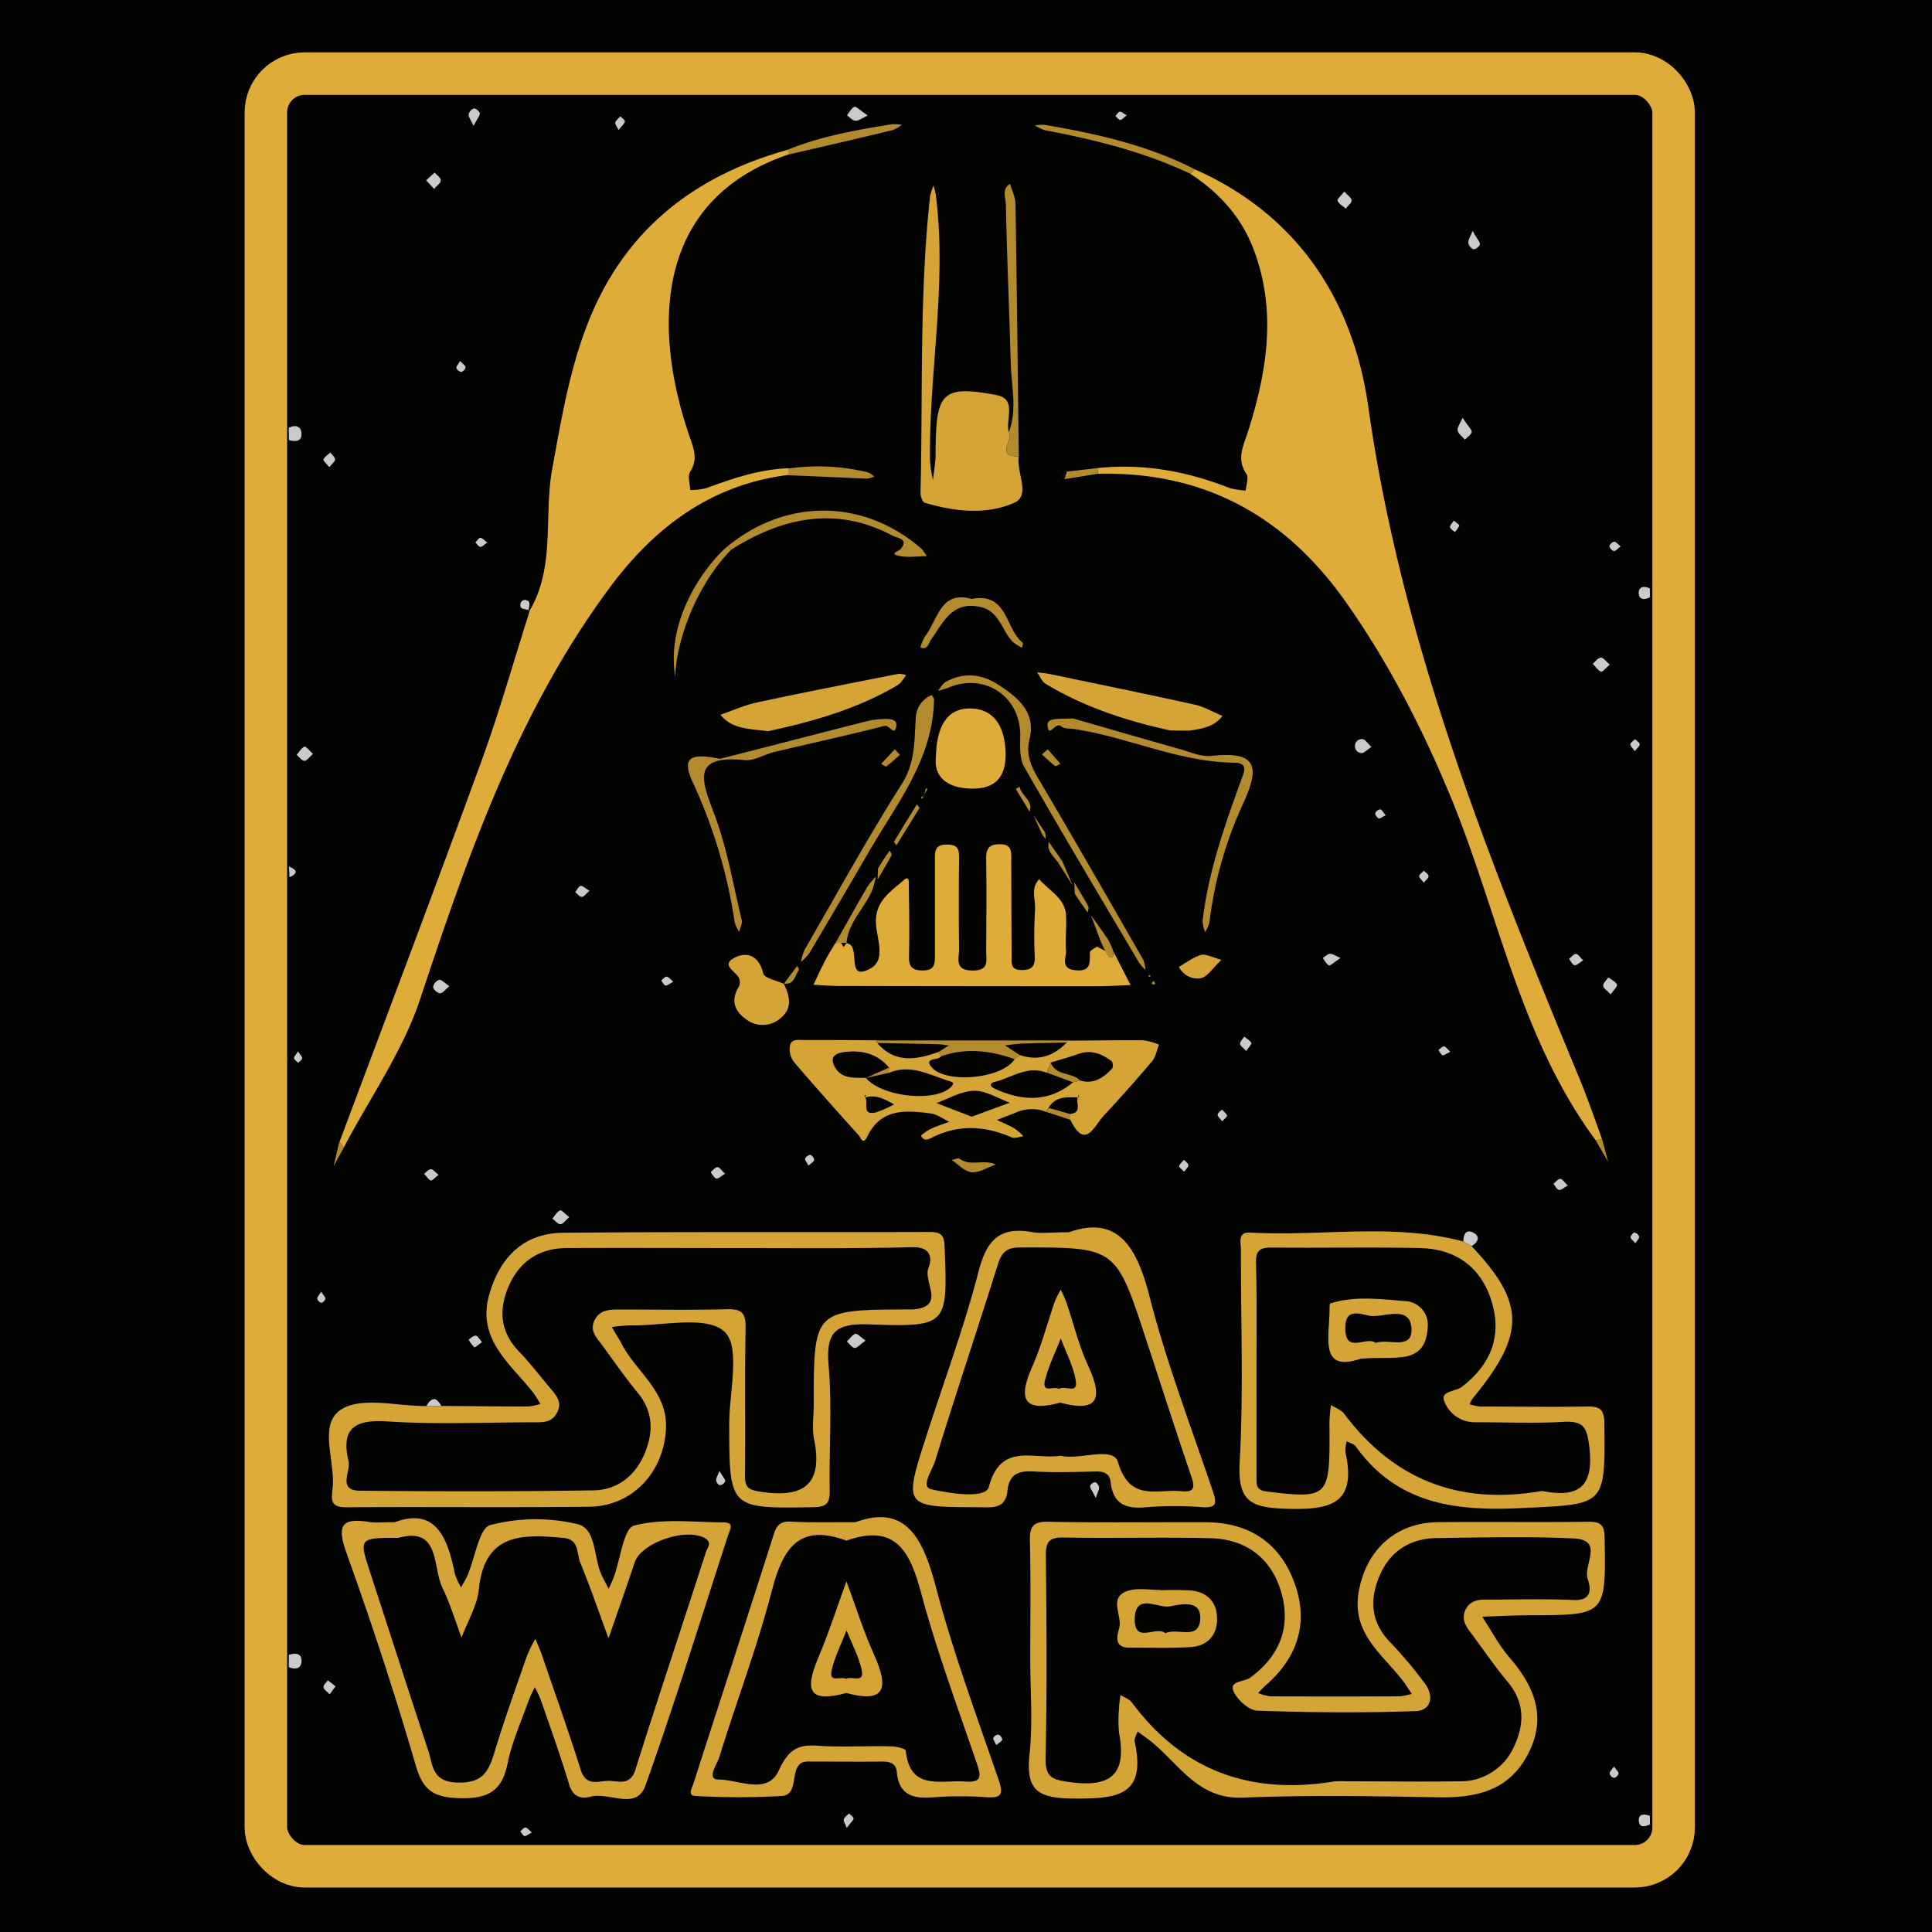 <svg id="Camada_1" data-name="Camada 1" xmlns="http://www.w3.org/2000/svg" viewBox="0 0 500 500"><defs><style>.cls-1{fill:#020201;}.cls-2{fill:#cacaca;}.cls-3{fill:#dfac39;}.cls-4{fill:#d4a436;}.cls-5{fill:#b38b2e;}.cls-6{fill:#100c04;}.cls-7{fill:none;stroke:#dfac39;stroke-miterlimit:10;stroke-width:11px;}</style></defs><rect class="cls-1" width="500" height="500"/><path class="cls-2" d="M74.76,428.29c1.83-.66,3.44-.36,3.26,1.85-.15,1.8-1.7,2-3.27,1.32C74.76,430.4,74.76,429.35,74.76,428.29Z"/><path class="cls-2" d="M74.74,110.73c1.59-.87,3.07-.51,3.26,1.24.25,2.32-1.46,2.42-3.22,1.93C74.77,112.84,74.75,111.79,74.74,110.73Z"/><path class="cls-2" d="M427,472.14c-1.36.73-2.84.84-2.89-1s1.53-1.71,2.88-1.19C427,470.66,427,471.4,427,472.14Z"/><path class="cls-2" d="M427,154.57c-1.44.81-2.9.59-2.91-1.11s1.47-1.89,2.9-1.18C427,153,427,153.8,427,154.57Z"/><path class="cls-2" d="M74.78,224.25c2.09.82,2.46,1.74.14,2.79C74.88,226.11,74.83,225.18,74.78,224.25Z"/><polygon class="cls-2" points="74.25 274.13 74.44 274 74.25 273.86 74.25 274.13"/><path class="cls-3" d="M204,40c-35.29,12-34.92,45.91-25.47,73.17,1.05,3.05,2.12,5.73.1,8.89-.72,1.14-.07,3.16,0,4.77a17.77,17.77,0,0,0,4.17-.5c6.88-2.55,13.79-4.87,21.21-5.15l0,1.74c-19.82,2.46-34.46,13.4-46,28.88-23.92,32.11-36.81,69.25-49.27,106.77C104.25,272.09,95.66,284.2,89,296.94l-1.17-1.31c12.25-32.77,24.67-65.48,36.66-98.35,4.7-12.89,8.44-26.13,12.61-39.21l-.12.14c6.83-11.5,3.69-24.63,5.94-36.89s4.28-24.56,8.69-36.31C160.82,60.26,179,45.64,204,38.73Z"/><path class="cls-3" d="M309.28,43.85c26.76,11.87,41,34.2,44.84,61.48,8.63,61.08,31.3,117.4,54.6,173.69,2.16,5.22,4,10.6,5.93,15.9l-1.75.09c-19.37-26.24-25.07-58.26-37-87.64C368.51,189.31,359.69,172,348.44,156c-15.7-22.38-36.77-34.07-64.36-33.38,0-.49,0-1-.07-1.48,11.84-1.25,23.17.81,34.18,5.15a19.28,19.28,0,0,0,4.21.67c.1-1.46.83-3.36.18-4.3-2.75-4-.67-7.53.5-11.25C328,95.72,330.49,80,324.23,64,321,55.86,315.32,49.7,308,44.94Z"/><path class="cls-4" d="M266.63,429.4c0-10.16.16-20.32-.09-30.47-.09-3.78.7-5.19,4.85-5.1,13.49.28,27,.08,40.47.12,11.2,0,19.3,5.17,23.14,15.68,3.77,10.32.86,19.29-7.41,26.51-.72.63-1.36,1.35-2,2a12.5,12.5,0,0,0,3.11.87q16.74.09,33.47,0a16.35,16.35,0,0,0,3.2-.64c-.62-.93-1.21-1.88-1.86-2.78-5.25-7.18-13.76-12.55-11.9-23.5s9.56-18,20.46-18.15c13-.14,26,.07,39-.11,3.3-.05,4.16.95,4.21,4.2.32,20,.4,19.94-19.35,20-4.11,0-8.22.24-12.33.37,2.31,3.52,4.29,7.34,7,10.5,6.49,7.52,9.84,15.48,4.84,25.06S382,465.31,372.14,465.14c-16.82-.3-33.66-.6-50.45.09-12.12.51-16.85-9.37-24.57-15.13l-2.71-2c-.27.88-.93,1.83-.76,2.61,3.14,14.29-4.74,14.8-16,14.75-9.47-.05-12.18-2.44-11.19-11.62C267.31,445.8,266.63,437.56,266.63,429.4ZM348.22,461c9.83,0,19.66.14,29.48,0A15.14,15.14,0,0,0,392,451.62c2.58-5.67,2.5-11.19-1.81-16.35-3.51-4.21-6.59-8.79-9.9-13.18-1.29-1.71-2-3.48-1-5.53s2.84-2.59,5-2.58c7.67,0,15.34-.24,23,.1,4.93.22,4.37-3.22,3.6-5.5-1.2-3.51,4.32-10.05-3.56-10.43-11.8-.57-23.65-.25-35.48-.1-7,.09-12.17,3.44-14.87,9.89-2.58,6.14-2.2,11.93,2.79,17.06a110.77,110.77,0,0,1,9,10.71c2.47,3.3,1.55,7-2.4,7.12-13.64.49-27.31.38-40.95-.11-2.21-.07-5.29-2.86-6.21-5.11-1.08-2.64,2.79-2.3,4.32-3.42,7.61-5.56,10.58-13,8.12-21.87s-9-14-18.36-14.23c-12.66-.33-25.33.08-38-.19-3.91-.08-4.65,1.24-4.62,4.82.17,17.33.32,34.66-.07,52-.12,5.42,1.74,5.89,6.59,6.53,10.68,1.4,14.37-2.43,12.43-12.72a31.86,31.86,0,0,1,0-6.48c0-1.14.23-2.26.35-3.39,1,.64,2.34,1.06,3,2,13.19,17.71,30.82,23.91,52.28,20.38A21.4,21.4,0,0,1,348.22,461Z"/><path class="cls-4" d="M114.19,363.85c7.49.06,15,.15,22.47.15a15.62,15.62,0,0,0,3.18-.65,31.61,31.61,0,0,0-1.76-2.82c-6-7.7-15-14-11.32-26,2.9-9.51,9-15.4,19-15.49,31.65-.29,63.29-.1,94.94-.2,2.78,0,3.63.79,3.75,3.64.84,20.5.88,21-19.33,20.27-8.57-.3-11.45,1.64-10.68,10.57.93,10.75.11,21.64.29,32.46.05,3.21-.81,4.23-4.17,4.28-21.83.36-21.79.44-21.84-21.47,0-8.29,3-20.05-1.23-23.95-4.64-4.31-16-1.45-24.38-1.64a43.24,43.24,0,0,0-4.8.44c.88,1.48,1.83,2.92,2.62,4.44,3.84,7.33,12,12.32,11.41,22.06-.6,11.06-8.65,19.82-19.69,20-21,.24-42,0-63,.14-2.75,0-4.12-.71-3.67-3.62,0-.16,0-.34,0-.5,1.18-7.24-3.9-17.17,2.29-21.17,5.32-3.43,14.53-.84,22-.91ZM191.53,323c-15,0-30-.08-44.95,0-7,.05-12.11,3.42-14.91,9.83-2.68,6.15-2.24,11.91,2.7,17,3,3.11,5.61,6.58,8.41,9.88,1.46,1.71,2.65,3.43,1.42,5.83s-3.23,2.56-5.49,2.55c-12.81,0-25.67.62-38.44-.23-8.53-.56-12.08,1.85-10.06,10.32.62,2.62-3,7.57,3,7.62,20.14.18,40.29.22,60.42-.1,6.08-.1,10.71-3.71,13.13-9.36,2.35-5.49,2.42-10.9-1.74-15.92-3.28-4-6.21-8.23-9.26-12.39-1.35-1.85-3.18-3.55-1.94-6.25s3.73-2.89,6.32-2.88c9.32,0,18.65.17,28-.07,3.65-.1,4.89.84,4.82,4.67-.24,12.82,0,25.64-.16,38.46,0,3,.91,3.6,3.88,4.07,11,1.74,16.44-1.54,14-13.59-.58-2.88-.08-6-.08-9,0-24.47,0-24.47,24.67-24.56.33,0,.67,0,1,0,8.64-.68,2.62-7.13,4-10.66,1.1-2.85.54-5.56-4.2-5.45C221.17,323.15,206.35,323,191.53,323Z"/><path class="cls-4" d="M102.18,393.94c10.58-3.89,13.63,3.94,15.54,13.34a17,17,0,0,0,1.6,3.55c.57-1.07,1.23-2.09,1.7-3.2,1.93-4.51,3-12.16,5.85-12.94a46.67,46.67,0,0,1,22.68-.22c5,1.26,3.95,9.13,6.41,13.69.53,1,1,2,1.57,3,.45-1,.95-2,1.34-3.08,1.71-4.63,2.52-12.55,5.24-13.26,7.33-1.93,15.46-.86,23.27-.82,2.78,0,1.48,2,1.08,3.23-7.05,21.66-13.77,43.44-21.43,64.89-2.34,6.53-9.39,1.61-14.12,2.85-2.53.67-4.64.09-5.62-3.17-2.19-7.33-4.8-14.52-7.29-21.76a37.13,37.13,0,0,0-1.58-3.39,36.79,36.79,0,0,0-1.65,3.55c-1.88,5.33-4.26,10.57-5.38,16.06-1.45,7.15-4.88,9.26-12.22,9.11-6.73-.14-9.63-1.78-11.58-8.49-5.38-18.51-11.42-36.86-17.93-55-2.49-7-1.39-9.16,5.9-8C97.18,394.16,98.88,393.94,102.18,393.94Zm.92,4.06c-10.23,0-10.23,0-7.27,9.05,5,15.33,9.93,30.69,15,46,1.23,3.69.87,8.08,7.53,8.28,6.89.2,8.21-3.22,9.75-8.29,2.5-8.27,5.45-16.4,8.29-24.56a36.38,36.38,0,0,1,2.14-4.34c.57,1.38,1.21,2.73,1.69,4.13,3.39,9.91,6.91,19.78,10.06,29.76,1.49,4.71,5,2.64,7.81,2.87,2.41.2,5.1,1,6.32-2.85,5.95-18.86,12.23-37.62,18.3-56.45.33-1,1.64-2.36-.17-3.45-4.84-2.93-16.57,1.06-18.28,6.18-2.2,6.57-4.52,13.11-6.79,19.66-2.4-6.53-4.67-13.12-7.29-19.55-1-2.33-.21-6-4.26-6.42-10.61-1-20.54-1.37-22,13.27-.44,4.28-2.93,8.35-4.48,12.51-1.61-4.27-2.92-8.68-4.9-12.77C111.84,405.45,114,395,103.1,398Z"/><path class="cls-4" d="M380.85,322.51c13.92,14.74,14,22.77.29,39.38a7.73,7.73,0,0,0-.8,1.54,14.2,14.2,0,0,0,2.75.58c9.16,0,18.32.15,27.48,0,3.27-.07,4.61.53,4.64,4.28.23,21.75.3,20.95-21.54,22-17,.83-32.07-1-42.79-15.95-.48-.66-1.55-.9-2.35-1.34a8.79,8.79,0,0,0-.33,2.83c2.9,13.2-3.53,15-15.11,14.64-9.63-.26-12.82-2-12.25-12.23,1-18.27.26-36.63.31-54.95,0-1.79-.92-4.49,2.44-4.3,18.36,1.06,36.93-2.57,55.13,2.31ZM325.18,354.3q0,14,0,28c0,1.89-.16,3.36,2.63,3.7,15.53,1.92,16.26,1.37,16.27-14.05,0-1.5-.05-3,0-4.5.06-1.28.24-2.56.37-3.84,1.16.75,2.66,1.25,3.44,2.29,12.87,17.18,29.9,23.62,50.91,20a1.4,1.4,0,0,1,.5,0c9.47,1.83,13.25-1.34,12-11.54-.62-5.21-1.68-6.67-6.78-6.38-7.64.43-15.32.08-23,.1a8.43,8.43,0,0,1-7.75-5.46c-1.08-2.61,2.94-2.47,4.54-3.7,7.25-5.55,10.36-12.7,7.9-21.5-2.58-9.21-9.17-14.21-18.73-14.42-12.82-.28-25.65,0-38.48-.14-3,0-4,.84-3.95,3.94C325.3,336,325.18,345.14,325.18,354.3Z"/><path class="cls-3" d="M288.19,246.32l4.41,8.61c-3,.11-5.92.31-8.89.31q-33.13,0-66.28-.07c-2.3,0-4.6-.2-6.89-.31,1-2.17,2-4.37,3.15-6.51.76-1.47,1.66-2.87,2.51-4.29l1.51-.08.58,1,.79-1v.12c4.06.5-.51,10.11,6.09,6.6,4.55-2.41,1.32-8.4,1.52-12.72.24-5.23,4.13-7.42,7.18-10.2,1.64-1.49,1.32,1,1.33,1.76.1,5.94.19,11.87.05,17.81-.07,2.73.67,3.81,3.61,3.8s3.1-1.55,3.09-3.77c0-8.33,0-16.66,0-25,0-2.21.07-3.79,3.07-3.8s3.22,1.3,3.19,3.65q-.14,11.75,0,23.48c0,2.34-1.3,5.38,3.4,5.46,4.55.09,3.6-2.7,3.61-5.2.05-7.82.12-15.65,0-23.48,0-2.58.41-4,3.5-4s3,1.74,3,3.89c0,8.33.05,16.65.09,25,0,1.8-.38,3.67,2.59,3.67,2.67,0,3.48-1,3.39-3.52a108.8,108.8,0,0,1,.08-12c.2-2.68-1.25-5.65,1.08-8,2.51,3,6.65,4.81,6.94,9.33.19,3-.26,6,0,9,.15,1.9-1.66,4.84,2.47,5.24s3.62-2.07,3.72-4.63c0-.52,1.2-1,1.84-1.51l2.06,1.05-.07-.14,1,1.72C288.47,248.33,288,247,288.19,246.32Z"/><path class="cls-4" d="M276.62,318.91c12.36-4.39,17.47,3.31,20.83,16.44,4.39,17.21,10.81,33.91,16.5,50.78,1,3,.83,4.13-2.71,3.93a94.57,94.57,0,0,0-14.48,0c-5.25.53-8.66-.68-9.32-6.44-.25-2.25-1.69-2.86-3.86-2.8-5.33.13-10.68.3-16,0-4-.26-6.43.7-6.85,5-.48,4.83-4,4.26-7.35,4.25-19.56-.06-19.57,0-13.64-18.41,4.59-14.26,9.83-28.35,13.57-42.82,2.11-8.18,5.69-11.47,13.91-9.95C269.49,319.26,271.88,318.91,276.62,318.91Zm-2.14,57.82c4.84,1.24,13.61-2.59,14.85,1.65,3.06,10.46,10.2,6.89,16.41,7.54,3.16.33,3.61-.77,2.61-3.69-4.08-12-7.94-24-11.88-36-7.72-23.52-7.72-23.42-32.48-23.39-3.63,0-4.81,1.42-5.78,4.5-5.35,17-11,33.85-16.23,50.84-.74,2.37-3.79,6.56-1,7.22,4.88,1.15,14.11,2.54,14.92-.57C259,373.13,267.44,377.85,274.48,376.73Z"/><path class="cls-4" d="M221.43,393.94c12.73-4.67,17.37,3.78,20.73,16.6,4.46,17,10.64,33.58,16.34,50.25,1.29,3.77.48,4.56-3.23,4.33a93.16,93.16,0,0,0-13.47,0c-5.21.45-9.13-.32-9.71-6.53-.22-2.36-1.88-2.73-4-2.7-6,.09-12,0-18,0-1.48,0-2.89-.18-3.79,1.59-1.27,2.51-.26,7-3.91,7.31a193.08,193.08,0,0,1-22.44,0c-2.12-.08-.84-2.11-.5-3.18,6.94-21.58,14-43.12,20.86-64.71.72-2.26,1.78-3.2,4.22-3.11C209.43,394.06,214.26,393.94,221.43,393.94Zm-2.36,4.78c-12.56-4.66-16.55,2.34-19.36,13.13-3.76,14.45-9.1,28.48-13.51,42.77-.58,1.88-3.43,5.89-.34,5.91,5.24,0,12.68,4.12,15.66-2.27,2.43-5.23,4.69-6.85,10-6.47,6.29.45,12.64,0,19,.16,1.35,0,3.83.59,3.88,1.11,1.13,10.5,9,7.54,15.29,8,3.75.25,4.49-.69,3.24-4.33-5.11-14.93-10.61-29.77-14.69-45C235.37,401.12,231.45,394.31,219.07,398.72Z"/><path class="cls-4" d="M270.66,287.72a10,10,0,0,0-7.76.22L258,289.85c1.52.72,3.09,1.35,4.55,2.19a16.3,16.3,0,0,1,2.32,2c-1,.13-2.22.68-3,.33-6.72-2.93-13.38-3.44-20.17-.21-1,.49-2.51,1.55-3.35-.25a10.27,10.27,0,0,1,2.82-1.88c1.45-.68,3-1.14,4.51-1.7-1.57-.74-3.09-1.93-4.73-2.15-6.49-.88-13-1.4-16.52,6-1.11,2.33-1.74.15-2.19-.36-5.67-6.3-11.33-12.6-16.82-19.05a5.56,5.56,0,0,1-1-4c.28-2,2.19-1.61,3.65-1.61,6.31,0,12.62,0,18.93.08a.86.86,0,0,0,0,.65c4.57,5.33,10.08,4.43,15.77,2.38l.81,1.07c-.69,1.17-4.16.31-2.79,2.43,3.19,4.92,18.7,3.5,21.81-1.7l1.42-1c4.72,1.58,8.66.23,12-3.22a.57.57,0,0,0,0-.54c6.62,0,13.25-.15,19.87-.08a16.52,16.52,0,0,1,4.06,1.12c-.57,1.44-.83,3.15-1.78,4.28q-6.09,7.21-12.54,14.13c-2.49,2.68-4.8,9-8.64,1v-1.47c3.15-.34,1.38-2.86,1.94-4.36a2,2,0,0,0,.34-.26s-.1-.16-.15-.24l-.07.58c-2.87-.05-5.83-.37-7.65,2.63Zm-46.82-3.66.24-.61c-.11.05-.3.12-.3.15a1.68,1.68,0,0,0,.17.42c.83,1.36-1,4.72,2.68,3.88a25.73,25.73,0,0,0,4.74-2.09C229,284.48,226.68,283.15,223.84,284.06Zm6.23-7.78c-3.17-3.79-7.4-4.63-12-3.94-1.22.18-3.19.82-2.37,3,1.53,4,5.09,3.55,8.38,3.61,4.11,4.89,17.6,6.37,21.86,2.52,1.49-1.34.31-1.5-.56-1.78-5-1.6-9.86-4.39-15.39-2ZM271.92,275c-.32.89-.65,1.77-1,2.65-4.95-2-9,1.2-13.4,2.33-1.71.44-1.16,1.28-.05,1.79,7,3.2,13.86,3.6,20.21-1.66l1.85-.48c3.53,1.07,6.05-.74,8.29-3.07a2,2,0,0,0-.11-1.92c-2.59-1.95-5.4-3.07-8.74-1.84C276.68,273.62,274.28,274.25,271.92,275Zm-20.43,14,9.84-3.62c-3.07-1.11-6.14-3.13-9.19-3.08-3.28,0-6.53,2-9.79,3.17Z"/><path class="cls-4" d="M263.66,118.11c-.67,4.11,3.16,10.12-1.16,12-7.21,3.21-15.44,2.31-23.17,0-.58-.17-1.12-1.69-1.1-2.57.62-25.62-.32-51.3,2.48-76.84a12.67,12.67,0,0,1,.92-2.7c.2.92.48,1.82.6,2.75,2.86,22.84-1.8,45.52-1.55,68.31a37.12,37.12,0,0,0,.76,5.19c.22-1.78.5-3.55.64-5.34.11-1.32,0-2.66.08-4,.22-13.42,2.14-15.22,15.72-12.67,5.39,1,2.3,6.28,3.18,9.57C262.38,113.78,257.44,118.28,263.66,118.11Z"/><path class="cls-3" d="M242.21,195.92c.13-7.79,2.84-12.76,9.1-12.57,6.42.19,8.83,5.34,8.94,11.66s-2.87,9.24-9,9.08C244.85,203.93,241.63,200.84,242.21,195.92Z"/><path class="cls-4" d="M302.87,189.05c-9.87-2.16-21.59-5.61-32.23-12.05-1-.6-1.5-2-2.23-3,1.09.14,2.19.21,3.26.44,12.52,2.61,25.05,5.16,37.53,7.92,2.49.55,4.79,1.93,7.18,2.93-2.08,2.73-5.16,3.3-8.26,3.75C307.14,189.17,306.13,189.05,302.87,189.05Z"/><path class="cls-4" d="M198.83,189.23c-5.21-.61-9.45-.61-12.38-4.25,3.16-1.08,6.24-2.5,9.49-3.19,12.17-2.61,24.39-5,36.6-7.4a6,6,0,0,1,2,.33c-.72.87-1.27,2-2.19,2.57C221.65,183.63,209.86,186.84,198.83,189.23Z"/><path class="cls-5" d="M186.3,196.39c11.86-3,24.83-6.39,37.82-9.69a22.09,22.09,0,0,1,4.44-.62c1.47-.06,3.72-.05,3.4,1.83-.47,2.77-1.8-.37-3-.06-9.49,2.41-19.06,4.51-28.59,6.77-2.58.62-5.18,2.34-7.63,2.09-13.88-1.38-11.2,5.22-7.88,14s4.88,18.24,7.1,27.43c.21.89-.43,2-.67,3a9,9,0,0,1-1.15-2.44,132.22,132.22,0,0,0-10.82-36.17C176,195.47,179.45,195,186.3,196.39Z"/><path class="cls-5" d="M277.68,185.93c7.85,2.26,17.73,5.13,27.64,7.93,2.71.76,5.59,2.07,8.24,1.76,13.44-1.52,11.81,4.44,7.69,13.39A102.33,102.33,0,0,0,313,238.72a9.66,9.66,0,0,1-1.09,2.51,9,9,0,0,1-.68-2.91c1.47-12.66,5.69-24.59,10-36.49.72-2,2-4.4-1.89-4.45-14.36-.18-27.41-6.62-41.36-8.71-1.15-.18-2.62,0-3.36-.72-1.43-1.28-3.15,3.09-3.5,0C270.81,185.63,273.67,186.14,277.68,185.93Z"/><path class="cls-5" d="M266.4,191.49c-.94,3.83.51,7,2.47,10.27,9.14,15.46,18.08,31.05,27,46.62a8.86,8.86,0,0,1,.58,2.63,13.12,13.12,0,0,1-1.62-1.81c-10-16.89-20.06-33.74-29.79-50.78-1.27-2.22-1-5.47-1-8.24C264,180.11,254.68,174,245.39,178a21.06,21.06,0,0,1-2.67.77c.7-.79,1.25-1.87,2.12-2.34,4.71-2.56,9.39-2,13.7.89C263.53,180.63,268.21,184.29,266.4,191.49Z"/><path class="cls-5" d="M263.66,118.11c-6.22.17-1.28-4.33-2.6-6.2,2.29-6,.67-12.08.51-18.12-.35-13.63-1-27.25-1.25-40.87,0-1.7-1.17-4,1.07-5.34.5,1.73,1.4,3.45,1.42,5.18C263.17,74.54,263.4,96.32,263.66,118.11Z"/><path class="cls-4" d="M202.83,254.53c1.54,3.18,2.38,6.42-.86,9a7,7,0,0,1-8.81.31c-3.08-2.16-4.18-5-1.88-8.59a2.66,2.66,0,0,0,0-2c-.62-1.8-4.82-3.38-1.36-5.29,3.28-1.81,6.45-.76,7.6,3.94.31,1.26,3.48,1.83,5.34,2.72Z"/><path class="cls-5" d="M241.73,180.82c-.18,15.47-9.46,26.89-16.61,39.19q-7.76,13.37-15.65,26.65a14,14,0,0,1-2.19,2.3,13.7,13.7,0,0,1,.93-3.13c8.31-14.39,16.33-29,25.21-43,3.55-5.61,3.16-11.27,3.59-17.15a6.63,6.63,0,0,1,4.08-5.79C241.16,179.87,241.51,180.49,241.73,180.82Z"/><path class="cls-5" d="M188.32,141.37c15.32-12.51,35.26-12.28,50.13.62a10.29,10.29,0,0,1,1.4,1.95c-2.62,0-5.41.5-7.81-.25-1.53-.48.54-1.05,1-1.57,2.36-2.73-1-2.91-1.89-3.41-14.69-7.85-28.55-4.86-41.92,3.54Z"/><path class="cls-5" d="M264,273.1l-1.42,1c-6.26-2.21-12.58-3-19-.73l-.81-1.07,2.76-1.73c-.93-.11-1.85-.3-2.78-.32-5.25-.13-10.5-.22-15.75-.33a.86.86,0,0,1,0-.65l49.11,0a.57.57,0,0,1,0,.54c-3.79.08-7.59.13-11.38.26-1.55.06-3.09.31-4.64.48Z"/><path class="cls-5" d="M251.47,155c9.39-1.82,8.64,7.77,13.21,11.34.17.14-.1.85-.17,1.3a12.34,12.34,0,0,1-2.27-1.4c-3-2.89-3.44-8-8.47-9.14-7.37-1.68-9.65,4-12.84,8.48-.62.88-.84,2.73-2.74,2a11.3,11.3,0,0,1,1.21-2.89C242.73,160.38,243.37,152.72,251.47,155Z"/><path class="cls-5" d="M309.28,43.85,308,44.94c-12-5.66-24.67-8.81-37.6-11.24a11.3,11.3,0,0,1-2.58-1.24,10.4,10.4,0,0,1,2.47-.16C283.77,34.59,297,37.55,309.28,43.85Z"/><path class="cls-5" d="M204,40l0-1.31c8.66-3.49,17.78-5.08,26.94-6.55a10.17,10.17,0,0,1,2.44.19,9.3,9.3,0,0,1-2.29,1.32C222.05,35.85,213,37.94,204,40Z"/><path class="cls-5" d="M204,123l0-1.74a54.24,54.24,0,0,1,20.66,1,5.45,5.45,0,0,1,1.58,1.07,6.71,6.71,0,0,1-1.92.55C217.52,123.58,210.76,123.26,204,123Z"/><path class="cls-4" d="M316.13,248.4c-2.34,2.2-3.62,4.36-5.31,4.76a5.41,5.41,0,0,1-5.72-2.93c1.89-1.08,3.69-2.51,5.72-3.09C312.05,246.79,313.66,247.75,316.13,248.4Z"/><path class="cls-5" d="M217.71,244l-1.51.08c2.77-4.9,5.51-9.81,8.33-14.67a18.24,18.24,0,0,1,2.16-2.52,28.94,28.94,0,0,1-.81,3.11c-1.89,4.91-6.43,8.55-6.8,14.19v-.12Z"/><path class="cls-5" d="M257.71,301.38c-2.09.72-4.23,2.14-6.24,2-1.8-.15-3.45-2-5.16-3.17.68-.13,1.61-.62,2-.34C251.21,302,254.53,299.89,257.71,301.38Z"/><path class="cls-5" d="M238,209.05l-6,9.72c-.22-.34-.7-.83-.6-1,1.92-3.22,3.91-6.41,5.88-9.6Z"/><path class="cls-5" d="M288.19,246.32c-.24.63.28,2-1.3,1.34l-1-1.72.07.14L285,244l-2.64-7.12c1.48,2.1,3,4.17,4.43,6.32A22.52,22.52,0,0,1,288.19,246.32Z"/><path class="cls-2" d="M378.5,108.12c1.53,2.31,2.46,3.09,2.37,3.73s-1.13,1.28-1.75,1.92c-.66-.76-1.68-1.45-1.87-2.31S377.85,109.73,378.5,108.12Z"/><path class="cls-5" d="M271.16,193.92l3.29,3.77c-.49.19-1.2.7-1.41.54-1.2-.91-2.28-2-3.41-3Z"/><path class="cls-2" d="M416.84,257.34c-.87-.94-1.89-1.55-1.94-2.22s.85-1.44,1.34-2.17c.79.61,1.88,1.07,2.25,1.87C418.68,255.24,417.59,256.25,416.84,257.34Z"/><path class="cls-2" d="M224.56,29.89c-1.47.68-2.33,1.4-3.16,1.36s-1.46-.91-2.19-1.41c.61-.78,1.1-1.84,1.9-2.21C221.51,27.44,222.5,28.49,224.56,29.89Z"/><path class="cls-2" d="M112.36,48.9l-2.08-2.24,2.21-2c.57.66,1.55,1.3,1.59,2S113.13,47.93,112.36,48.9Z"/><path class="cls-2" d="M347.9,49.57c.85,1,1.89,1.61,1.9,2.28s-1,1.42-1.51,2.14c-.76-.67-1.79-1.21-2.14-2.05C346,51.54,347.11,50.6,347.9,49.57Z"/><path class="cls-2" d="M354.92,193.32c-1.14.74-2,1.68-2.62,1.57a1.81,1.81,0,0,1,.31-3.61C353.28,191.3,353.93,192.38,354.92,193.32Z"/><path class="cls-2" d="M81,195.1c-.93.81-1.6,1.83-2.23,1.81s-1.34-1-2-1.58c.66-.74,1.21-1.7,2-2.11C79.11,193.07,80.07,194.26,81,195.1Z"/><path class="cls-2" d="M416.61,172c-1,.84-1.9,2-2.26,1.84-.86-.35-1.45-1.34-2.15-2.06.69-.57,1.37-1.56,2.09-1.59S415.62,171.19,416.61,172Z"/><path class="cls-2" d="M116.3,255.22c-1.06.86-1.73,1.84-2.4,1.84a2.43,2.43,0,0,1-1.82-1.59,2.47,2.47,0,0,1,1.57-1.89C114.32,253.5,115.11,254.43,116.3,255.22Z"/><path class="cls-2" d="M224,346.94c-1.43,1-2.17,2-2.83,1.91s-1.32-1.06-2-1.66c.73-.7,1.37-1.77,2.22-2C221.94,345.07,222.81,346.14,224,346.94Z"/><path class="cls-5" d="M231.58,193.92l1.32,1.44c-1.16,1-2.29,2.07-3.53,3-.18.13-.87-.44-1.32-.68Z"/><path class="cls-2" d="M147.32,315c-1,.82-1.6,1.82-2.28,1.83s-1.38-.93-2.08-1.46c.65-.75,1.17-1.78,2-2.13C145.34,313.06,146.28,314.19,147.32,315Z"/><path class="cls-2" d="M346.91,247.93c-1.79,1.2-2.65,2.07-3,1.91-.67-.36-1.06-1.24-1.57-1.9.62-.4,1.23-1.08,1.87-1.11S345.68,247.39,346.91,247.93Z"/><path class="cls-5" d="M412.9,295l1.75-.09,1.53,5.78Q414.53,297.87,412.9,295Z"/><path class="cls-5" d="M87.78,295.63,89,296.94l-2.67,4.91Z"/><path class="cls-2" d="M322.52,272c-.74-.81-1.57-1.32-1.6-1.87s.69-1.23,1.08-1.85c.65.52,1.52,1,1.85,1.63C324,270.23,323.14,271.05,322.52,272Z"/><path class="cls-2" d="M113.5,304.06c-.92.69-1.69,1.6-2,1.46-.7-.29-1.17-1.14-1.73-1.76.58-.42,1.16-1.18,1.75-1.18S112.6,303.36,113.5,304.06Z"/><path class="cls-2" d="M85.21,120.9c-.7-.9-1.63-1.66-1.49-2,.3-.71,1.13-1.2,1.74-1.78.45.59,1.23,1.17,1.25,1.77S85.91,120,85.21,120.9Z"/><path class="cls-2" d="M124.76,347.35c-.91.61-1.85,1.46-2,1.32a7.84,7.84,0,0,1-1.47-2c.62-.38,1.27-1.09,1.84-1S124.05,346.58,124.76,347.35Z"/><path class="cls-5" d="M284,121.13c0,.49.05,1,.07,1.48L275.45,124l.63-1.94Z"/><path class="cls-2" d="M381.1,59.74c1.28,2.27,2,3,1.89,3.53a2.09,2.09,0,0,1-1.66,1.25A2.25,2.25,0,0,1,380,62.85C379.93,62.13,380.49,61.34,381.1,59.74Z"/><path class="cls-5" d="M278,228.32c1.75,3,2.78,4.56,3.65,6.25.21.39-.09,1.05-.16,1.59-1.09-1.56-2.22-3.1-3.24-4.71C278.05,231.05,278.19,230.41,278,228.32Z"/><path class="cls-5" d="M227.12,227.65c.12-2.06,0-2.68.21-3.07.91-1.53,1.93-3,2.91-4.47.19.4.64.95.51,1.19C229.87,223,228.86,224.66,227.12,227.65Z"/><path class="cls-5" d="M274.63,222.45a2.55,2.55,0,0,1,.28.39q1.35,3.16,2.69,6.33-1.89-3-3.79-6Z"/><path class="cls-2" d="M85.31,438.49c-.72-.78-1.56-1.29-1.6-1.85s.72-1.18,1.13-1.77c.68.52,1.36,1,2,1.55Z"/><path class="cls-2" d="M409.73,248.52c-1,.63-1.74,1.41-2.24,1.29s-1-1.06-1.42-1.65c.58-.46,1.14-1.26,1.74-1.28S408.87,247.74,409.73,248.52Z"/><path class="cls-5" d="M277,288.33v1.47l-6.37-2.08.78-1Z"/><path class="cls-5" d="M202.83,254.53l0,.09L206.3,250c.16.33.55.81.45,1C205.71,252.43,205.59,255,202.83,254.53Z"/><path class="cls-2" d="M417.7,457.18c.6.87,1.22,1.38,1.18,1.82a1.61,1.61,0,0,1-1.17,1.12,1.64,1.64,0,0,1-1.15-1.13C416.52,458.54,417.13,458,417.7,457.18Z"/><path class="cls-2" d="M368.48,228.44c-.56-.75-1.25-1.28-1.2-1.72s.79-.92,1.22-1.37c.44.45,1.18.88,1.22,1.37S369.06,227.68,368.48,228.44Z"/><path class="cls-2" d="M306.43,303.25c-.59-.66-1.35-1.21-1.27-1.49.19-.6.82-1.06,1.27-1.58.4.45,1.09.87,1.13,1.35S307,302.49,306.43,303.25Z"/><path class="cls-2" d="M316.29,290.18c-.54-.71-1.19-1.2-1.18-1.67s.72-.89,1.11-1.34c.47.5,1.13.93,1.33,1.52C317.65,289,316.86,289.54,316.29,290.18Z"/><path class="cls-2" d="M187.62,303.76c-1,.6-1.72,1.36-2.25,1.25s-1-1.07-1.45-1.65c.59-.48,1.17-1.31,1.76-1.31S186.75,303,187.62,303.76Z"/><path class="cls-2" d="M405.73,306.8c-1,.56-1.72,1.28-2.26,1.16s-1-1-1.44-1.59c.59-.46,1.18-1.28,1.76-1.28S404.86,306,405.73,306.8Z"/><path class="cls-5" d="M269.84,216.17l-2.44-5.27,3.12,4.62Z"/><path class="cls-2" d="M380.85,322.51l-2.13-1.25c0-1.67.63-3.21,2.45-2.32C383.25,320,382.55,321.45,380.85,322.51Z"/><path class="cls-5" d="M273.81,223.17c-1.17-1.59-2.94-2.92-2.4-5.3l3.22,4.58Z"/><path class="cls-5" d="M263.87,203.59c.38,2.34,3.62,3.55,2.58,6.46l-3.56-5.87Z"/><path class="cls-2" d="M419.43,141.39c-.77.58-1.28,1.26-1.72,1.22a1.72,1.72,0,0,1-1.19-1.23c0-.41.74-1.14,1.2-1.18S418.67,140.82,419.43,141.39Z"/><path class="cls-2" d="M423.09,194.4c-.57-.83-1.22-1.36-1.16-1.79s.78-.89,1.21-1.32c.43.44,1.17.84,1.22,1.32S423.71,193.57,423.09,194.4Z"/><path class="cls-2" d="M376.24,134.72c.66.59,1.49,1.08,1.43,1.3a6.29,6.29,0,0,1-1.15,1.68c-.44-.41-1.13-.76-1.24-1.24S375.78,135.5,376.24,134.72Z"/><path class="cls-2" d="M186.19,380.67c1,1.69,1.59,2.28,1.49,2.69a1.68,1.68,0,0,1-1.35,1c-.41,0-1-.81-1-1.31S185.7,381.88,186.19,380.67Z"/><path class="cls-2" d="M160.09,33.64c-.41-.88-1-1.51-.85-2s.85-1,1.31-1.53c.41.43,1.12.84,1.16,1.3S161.07,32.38,160.09,33.64Z"/><path class="cls-2" d="M126.09,140.38c-.76.54-1.28,1.18-1.77,1.16s-.86-.75-1.29-1.17c.43-.43.85-1.16,1.3-1.18S125.33,139.82,126.09,140.38Z"/><path class="cls-2" d="M122.56,32.57c-.7-1.53-1.32-2.26-1.27-2.94a2.13,2.13,0,0,1,1.34-1.56c.46-.08,1.43.7,1.54,1.24S123.61,30.54,122.56,32.57Z"/><path class="cls-2" d="M152.55,230.54c-.91.76-1.44,1.58-2,1.58s-1.12-.79-1.67-1.23c.45-.57.83-1.5,1.38-1.61S151.51,229.92,152.55,230.54Z"/><path class="cls-2" d="M219.13,473.05c-.39-1.06-.89-1.73-.75-2.24s.87-1,1.34-1.48c.42.42,1.13.81,1.17,1.26S220.28,471.52,219.13,473.05Z"/><path class="cls-2" d="M375.35,272.19c-1,.47-1.58,1-2,.9s-.73-.87-1.09-1.35c.48-.34,1-.94,1.44-.93S374.55,271.48,375.35,272.19Z"/><path class="cls-2" d="M174.26,254.06c-1,.51-1.55,1.08-2,1s-.77-.84-1.14-1.3c.46-.36.92-1,1.39-1S173.43,253.39,174.26,254.06Z"/><path class="cls-2" d="M119.05,93.42c.73.78,1.43,1.19,1.44,1.63a1.63,1.63,0,0,1-1.08,1.21,1.62,1.62,0,0,1-1.29-1C118,94.88,118.57,94.31,119.05,93.42Z"/><path class="cls-2" d="M283.57,387.69c-1-2.11-1.56-2.7-1.44-3.1a1.62,1.62,0,0,1,1.29-1,1.76,1.76,0,0,1,1,1.28C284.52,385.49,284.11,386.12,283.57,387.69Z"/><path class="cls-2" d="M137.05,158.07c-.8-.68-2.91,0-2.27-2.11a1.31,1.31,0,0,1,1-.72c2.19.26.75,2,1.11,3Z"/><path class="cls-2" d="M137.65,474.23c-.93.5-1.47,1-1.88.94s-.75-.78-1.11-1.21c.44-.36.87-1,1.32-1S136.84,473.58,137.65,474.23Z"/><path class="cls-2" d="M358.62,211c-.84.39-1.44.92-1.81.79s-1-1-.9-1.33a1.65,1.65,0,0,1,1.31-1C357.6,209.53,358,210.28,358.62,211Z"/><path class="cls-2" d="M114.19,363.85h-3.84C111.63,361.62,112.91,361.4,114.19,363.85Z"/><path class="cls-2" d="M257.82,451.64c-.38-.89-.87-1.48-.74-1.87a1.58,1.58,0,0,1,1.3-.86,1.63,1.63,0,0,1,1,1.29C259.32,450.6,258.59,451,257.82,451.64Z"/><path class="cls-2" d="M291.59,29.83c-.82.63-1.26,1.25-1.68,1.22s-.83-.66-1.24-1c.37-.4.68-1.06,1.11-1.14S290.7,29.33,291.59,29.83Z"/><path class="cls-2" d="M423.22,321.75c-.62-.75-1.26-1.19-1.23-1.58s.66-1.16,1-1.17a1.63,1.63,0,0,1,1.21,1C424.32,320.42,423.73,321,423.22,321.75Z"/><path class="cls-2" d="M209.23,301.65c-.42-.85-1-1.45-.84-1.84s1-1,1.32-.94a1.71,1.71,0,0,1,1,1.34C210.69,300.59,210,301,209.23,301.65Z"/><path class="cls-5" d="M239.06,206.08c.19-.68.37-1.37.56-2.05l.42.13c-.36.6-.71,1.21-1.07,1.82Z"/><path class="cls-5" d="M299,254.73a3.32,3.32,0,0,1-.76,0c-.07,0-.19-.33-.14-.39a3.17,3.17,0,0,1,.56-.47Z"/><path class="cls-2" d="M77.14,272.09c.58.94,1.11,1.42,1.06,1.81s-.68.78-1,1.17c-.38-.38-1-.73-1.09-1.16S76.55,273,77.14,272.09Z"/><path class="cls-2" d="M83.14,334.27c.58,1,1.11,1.42,1.06,1.83s-.67,1.07-1,1.06a1.52,1.52,0,0,1-1.08-1C82,335.72,82.57,335.22,83.14,334.27Z"/><path class="cls-6" d="M285,244l1,2.08L283.94,245Z"/><path class="cls-6" d="M276.08,122.06l-.63,1.94-.86-.85Z"/><path class="cls-6" d="M262.89,204.18l1-.59Z"/><path class="cls-5" d="M178.47,154"/><path class="cls-5" d="M297.55,252.81c-.1-.06-.23-.09-.28-.18s0-.19,0-.29l.57.17A2.76,2.76,0,0,1,297.55,252.81Z"/><path class="cls-5" d="M239,206l-.36.8-.32-.56.77-.14Z"/><path class="cls-5" d="M189.22,142.25c-9.6,9.93-14.3,24.36-14.47,32.94-2.62-15.8,8.91-30.08,13.57-33.82C188.6,141.62,188.94,142,189.22,142.25Z"/><path class="cls-5" d="M270.52,215.52l.11,1.63c-.26-.33-.52-.66-.79-1Z"/><path class="cls-6" d="M285.93,245.94l1,1.72Z"/><path class="cls-1" d="M217.71,244l1.37.07-.79,1Z"/><path class="cls-5" d="M271.92,275c1.35,3.53,5.5,2.42,7.64,4.63l-1.85.48L271,277.62C271.27,276.74,271.6,275.86,271.92,275Z"/><path class="cls-5" d="M224,279l6.1-2.73-.06,1.37Z"/><path class="cls-6" d="M279.09,284.05l.07-.58c0,.08.16.22.15.24a2,2,0,0,1-.34.26Z"/><path class="cls-6" d="M224,284a1.68,1.68,0,0,1-.17-.42s.19-.1.3-.15c-.08.2-.16.41-.25.61Z"/><path class="cls-4" d="M300.28,411.57a78.44,78.44,0,0,1,8,.05c4.23.45,6.67,3.05,6.7,7.29s-2.42,7-6.63,7.33c-5.3.37-10.64.14-16,.18-4.52,0-3-3.6-2.63-5.4.6-3.2-3.05-7.95,2.59-9.43,2.49-.65,5.29-.11,8-.11Zm1.33,11.11c3.09-1.49,8.64,1.9,9-3.52s-5.08-3.89-8-3.42c-3.06.49-8.9-3.69-8.94,3.43C293.69,425.51,299.21,420.62,301.61,422.68Z"/><path class="cls-4" d="M352,351.68c-10.71,3.59-7.9-5.86-7.91-12.95,0-.49,0-1.35.22-1.42,6.43-2,13-1.08,19.5-.57a6.1,6.1,0,0,1,5.7,6.54C369,353.8,360.68,350.71,352,351.68Zm4-4.14c3.42-1.19,9.57,2,9.29-3.7-.3-5.95-6.58-3.11-10.21-3.25-2.32-.09-6.91-2.73-6.92,3.07C348.11,350.64,353.67,345.65,356,347.54Z"/><path class="cls-4" d="M274.36,363c-10,2.73-10.68-1.44-7.19-9.37,2.39-5.43,3.89-11.25,5.84-16.88a23.45,23.45,0,0,1,1.51-2.95,33.59,33.59,0,0,1,1.42,3.12c1.87,5.48,3.22,11.19,5.63,16.42C285.32,361.52,284.7,365.74,274.36,363Zm-.27-3.54c1.38-1.05,4.86,1.47,4.34-2-.58-3.8-2.54-7.39-3.9-11.07-1.4,3.61-3.17,7.13-4.09,10.85C269.58,360.8,272.88,358.54,274.09,359.48Z"/><path class="cls-4" d="M219,438.14c-11.42,3.16-10-2.51-6.94-9.84,2.61-6.23,4.66-12.69,7-19.05,2.39,6.41,4.43,13,7.24,19.19C229.87,436.49,229.5,441,219,438.14Zm0-3.65c1.36-.86,4.82,1.35,4-2.34-.78-3.52-2.57-6.81-3.92-10.19-1.33,3.46-3.09,6.83-3.87,10.41C214.47,435.66,217.65,433.71,219,434.49Z"/><rect class="cls-7" x="68.81" y="19.05" width="364.32" height="463.94" rx="10.04"/></svg>